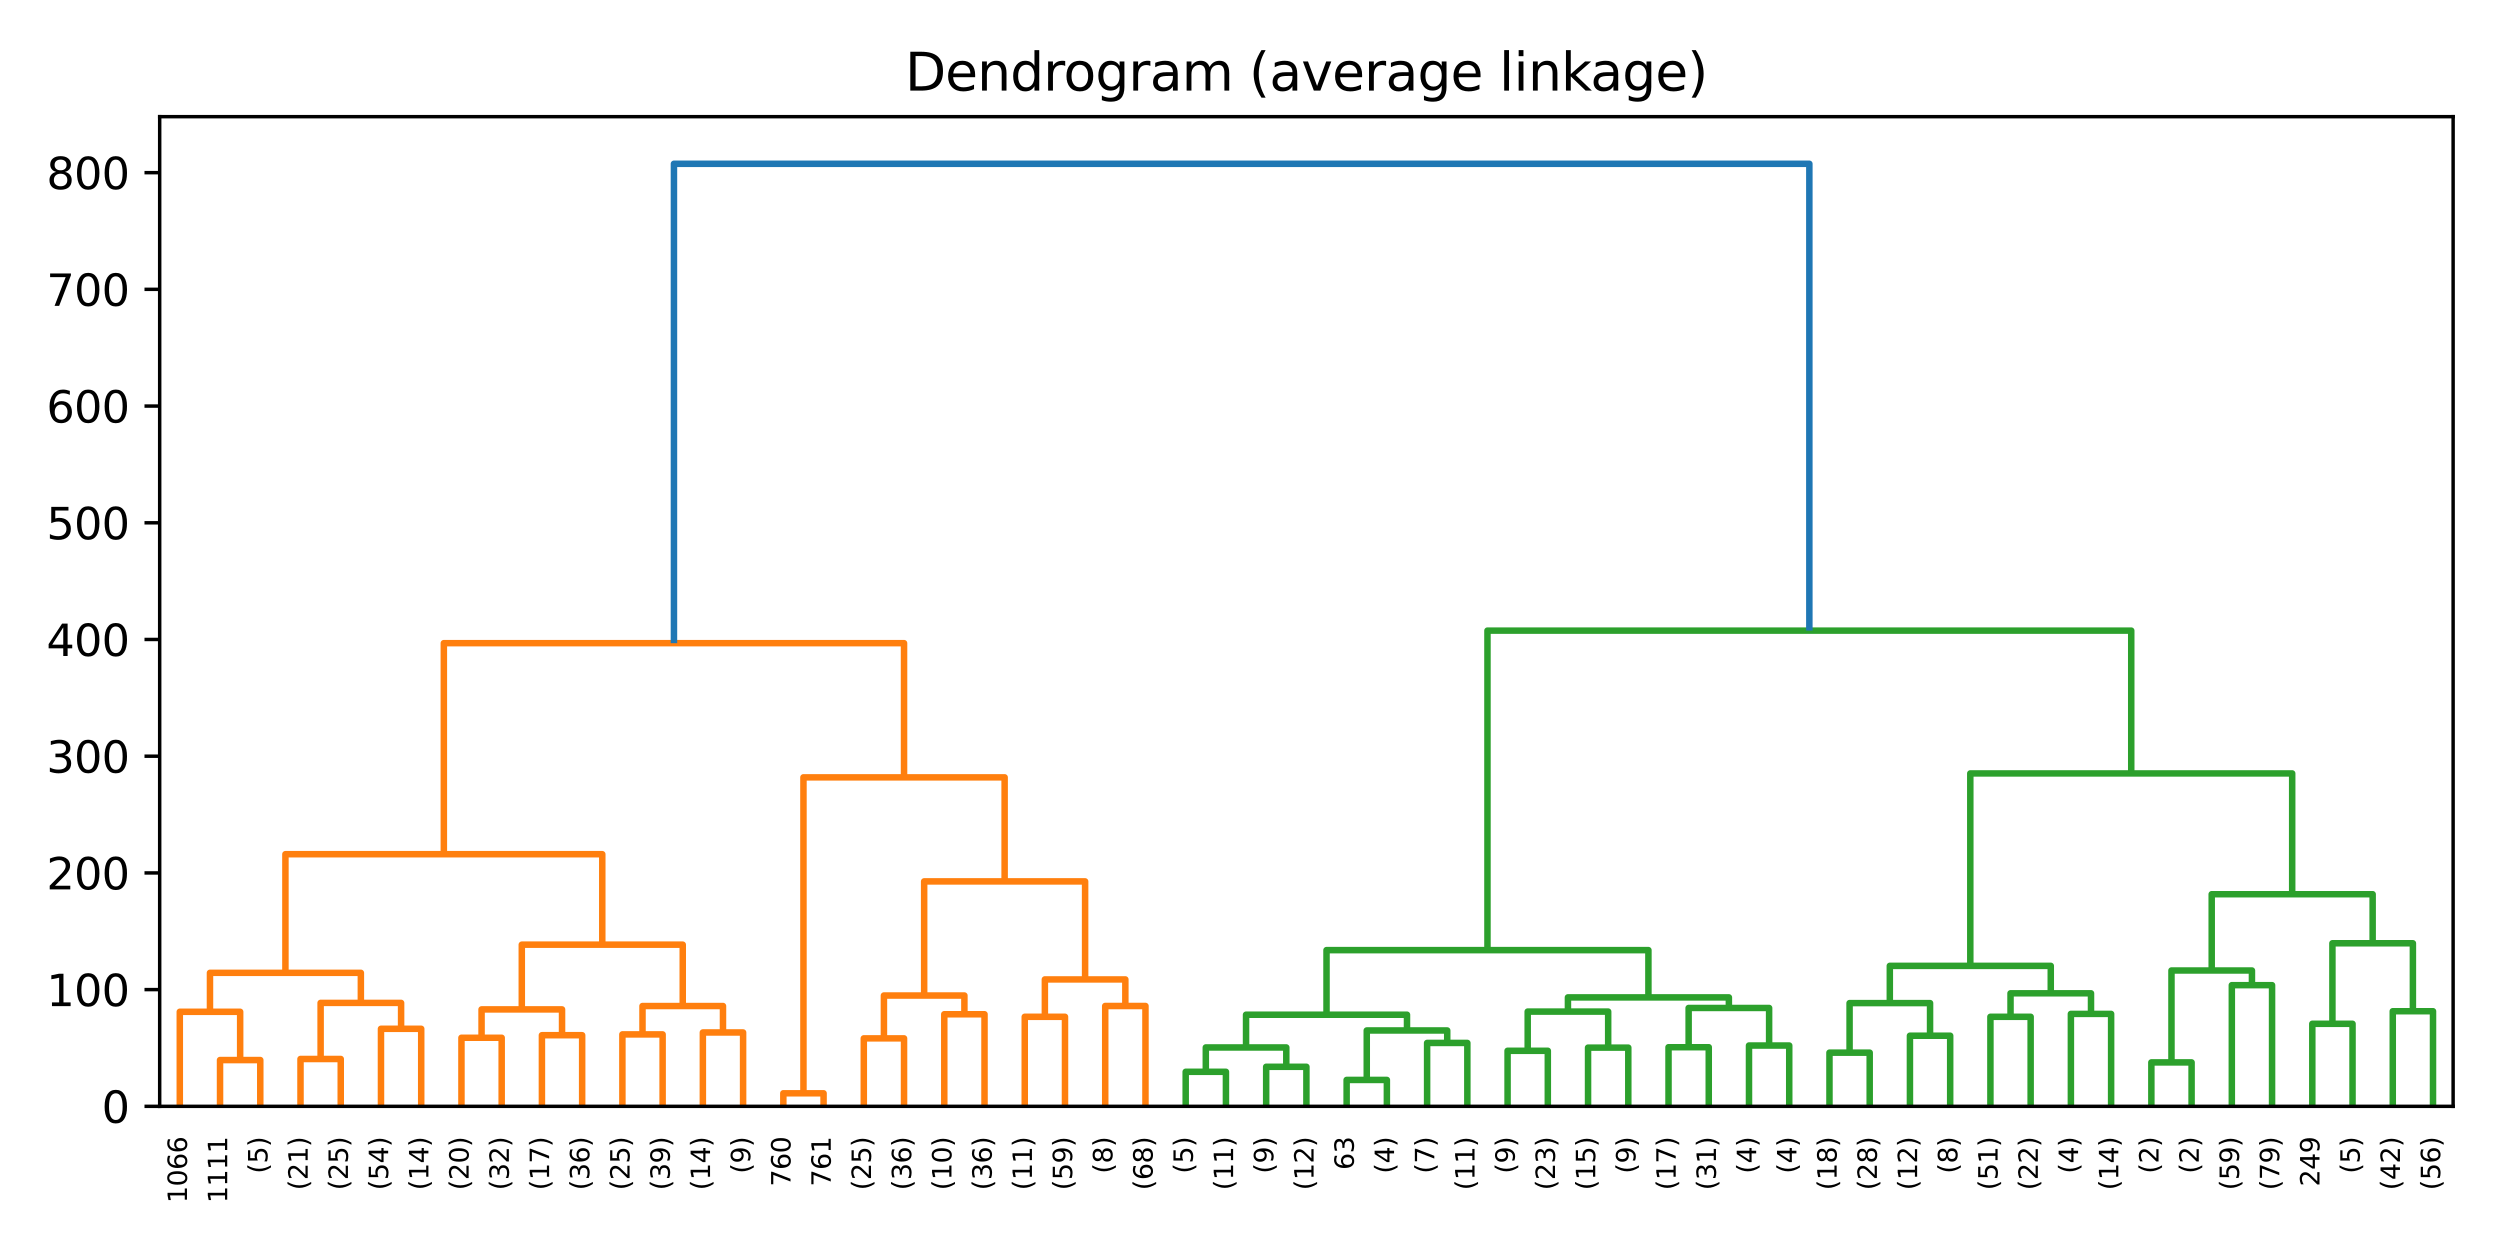 <?xml version="1.0" encoding="utf-8" standalone="no"?>
<!DOCTYPE svg PUBLIC "-//W3C//DTD SVG 1.1//EN"
  "http://www.w3.org/Graphics/SVG/1.1/DTD/svg11.dtd">
<svg xmlns:xlink="http://www.w3.org/1999/xlink" width="576pt" height="288pt" viewBox="0 0 576 288" xmlns="http://www.w3.org/2000/svg" version="1.1">
 <defs>
  <style type="text/css">*{stroke-linejoin: round; stroke-linecap: butt}</style>
 </defs>
 <g id="figure_1">
  <g id="patch_1">
   <path d="M 0 288 
L 576 288 
L 576 0 
L 0 0 
z
" style="fill: #ffffff"/>
  </g>
  <g id="axes_1">
   <g id="patch_2">
    <path d="M 36.79 254.9 
L 565.2 254.9 
L 565.2 26.88 
L 36.79 26.88 
z
" style="fill: #ffffff"/>
   </g>
   <g id="matplotlib.axis_1">
    <g id="xtick_1">
     <g id="text_1">
      <!-- 1066 -->
      <g transform="translate(43.081 277.17) rotate(-90) scale(0.06 -0.06)">
       <defs>
        <path id="DejaVuSans-31" d="M 794 531 
L 1825 531 
L 1825 4091 
L 703 3866 
L 703 4441 
L 1819 4666 
L 2450 4666 
L 2450 531 
L 3481 531 
L 3481 0 
L 794 0 
L 794 531 
z
" transform="scale(0.016)"/>
        <path id="DejaVuSans-30" d="M 2034 4250 
Q 1547 4250 1301 3770 
Q 1056 3291 1056 2328 
Q 1056 1369 1301 889 
Q 1547 409 2034 409 
Q 2525 409 2770 889 
Q 3016 1369 3016 2328 
Q 3016 3291 2770 3770 
Q 2525 4250 2034 4250 
z
M 2034 4750 
Q 2819 4750 3233 4129 
Q 3647 3509 3647 2328 
Q 3647 1150 3233 529 
Q 2819 -91 2034 -91 
Q 1250 -91 836 529 
Q 422 1150 422 2328 
Q 422 3509 836 4129 
Q 1250 4750 2034 4750 
z
" transform="scale(0.016)"/>
        <path id="DejaVuSans-36" d="M 2113 2584 
Q 1688 2584 1439 2293 
Q 1191 2003 1191 1497 
Q 1191 994 1439 701 
Q 1688 409 2113 409 
Q 2538 409 2786 701 
Q 3034 994 3034 1497 
Q 3034 2003 2786 2293 
Q 2538 2584 2113 2584 
z
M 3366 4563 
L 3366 3988 
Q 3128 4100 2886 4159 
Q 2644 4219 2406 4219 
Q 1781 4219 1451 3797 
Q 1122 3375 1075 2522 
Q 1259 2794 1537 2939 
Q 1816 3084 2150 3084 
Q 2853 3084 3261 2657 
Q 3669 2231 3669 1497 
Q 3669 778 3244 343 
Q 2819 -91 2113 -91 
Q 1303 -91 875 529 
Q 447 1150 447 2328 
Q 447 3434 972 4092 
Q 1497 4750 2381 4750 
Q 2619 4750 2861 4703 
Q 3103 4656 3366 4563 
z
" transform="scale(0.016)"/>
       </defs>
       <use xlink:href="#DejaVuSans-31"/>
       <use xlink:href="#DejaVuSans-30" x="63.623"/>
       <use xlink:href="#DejaVuSans-36" x="127.246"/>
       <use xlink:href="#DejaVuSans-36" x="190.869"/>
      </g>
     </g>
    </g>
    <g id="xtick_2">
     <g id="text_2">
      <!-- 1111 -->
      <g transform="translate(52.351 277.17) rotate(-90) scale(0.06 -0.06)">
       <use xlink:href="#DejaVuSans-31"/>
       <use xlink:href="#DejaVuSans-31" x="63.623"/>
       <use xlink:href="#DejaVuSans-31" x="127.246"/>
       <use xlink:href="#DejaVuSans-31" x="190.869"/>
      </g>
     </g>
    </g>
    <g id="xtick_3">
     <g id="text_3">
      <!-- (5) -->
      <g transform="translate(61.622 270.399) rotate(-90) scale(0.06 -0.06)">
       <defs>
        <path id="DejaVuSans-28" d="M 1984 4856 
Q 1566 4138 1362 3434 
Q 1159 2731 1159 2009 
Q 1159 1288 1364 580 
Q 1569 -128 1984 -844 
L 1484 -844 
Q 1016 -109 783 600 
Q 550 1309 550 2009 
Q 550 2706 781 3412 
Q 1013 4119 1484 4856 
L 1984 4856 
z
" transform="scale(0.016)"/>
        <path id="DejaVuSans-35" d="M 691 4666 
L 3169 4666 
L 3169 4134 
L 1269 4134 
L 1269 2991 
Q 1406 3038 1543 3061 
Q 1681 3084 1819 3084 
Q 2600 3084 3056 2656 
Q 3513 2228 3513 1497 
Q 3513 744 3044 326 
Q 2575 -91 1722 -91 
Q 1428 -91 1123 -41 
Q 819 9 494 109 
L 494 744 
Q 775 591 1075 516 
Q 1375 441 1709 441 
Q 2250 441 2565 725 
Q 2881 1009 2881 1497 
Q 2881 1984 2565 2268 
Q 2250 2553 1709 2553 
Q 1456 2553 1204 2497 
Q 953 2441 691 2322 
L 691 4666 
z
" transform="scale(0.016)"/>
        <path id="DejaVuSans-29" d="M 513 4856 
L 1013 4856 
Q 1481 4119 1714 3412 
Q 1947 2706 1947 2009 
Q 1947 1309 1714 600 
Q 1481 -109 1013 -844 
L 513 -844 
Q 928 -128 1133 580 
Q 1338 1288 1338 2009 
Q 1338 2731 1133 3434 
Q 928 4138 513 4856 
z
" transform="scale(0.016)"/>
       </defs>
       <use xlink:href="#DejaVuSans-28"/>
       <use xlink:href="#DejaVuSans-35" x="39.014"/>
       <use xlink:href="#DejaVuSans-29" x="102.637"/>
      </g>
     </g>
    </g>
    <g id="xtick_4">
     <g id="text_4">
      <!-- (21) -->
      <g transform="translate(70.892 274.217) rotate(-90) scale(0.06 -0.06)">
       <defs>
        <path id="DejaVuSans-32" d="M 1228 531 
L 3431 531 
L 3431 0 
L 469 0 
L 469 531 
Q 828 903 1448 1529 
Q 2069 2156 2228 2338 
Q 2531 2678 2651 2914 
Q 2772 3150 2772 3378 
Q 2772 3750 2511 3984 
Q 2250 4219 1831 4219 
Q 1534 4219 1204 4116 
Q 875 4013 500 3803 
L 500 4441 
Q 881 4594 1212 4672 
Q 1544 4750 1819 4750 
Q 2544 4750 2975 4387 
Q 3406 4025 3406 3419 
Q 3406 3131 3298 2873 
Q 3191 2616 2906 2266 
Q 2828 2175 2409 1742 
Q 1991 1309 1228 531 
z
" transform="scale(0.016)"/>
       </defs>
       <use xlink:href="#DejaVuSans-28"/>
       <use xlink:href="#DejaVuSans-32" x="39.014"/>
       <use xlink:href="#DejaVuSans-31" x="102.637"/>
       <use xlink:href="#DejaVuSans-29" x="166.26"/>
      </g>
     </g>
    </g>
    <g id="xtick_5">
     <g id="text_5">
      <!-- (25) -->
      <g transform="translate(80.162 274.217) rotate(-90) scale(0.06 -0.06)">
       <use xlink:href="#DejaVuSans-28"/>
       <use xlink:href="#DejaVuSans-32" x="39.014"/>
       <use xlink:href="#DejaVuSans-35" x="102.637"/>
       <use xlink:href="#DejaVuSans-29" x="166.26"/>
      </g>
     </g>
    </g>
    <g id="xtick_6">
     <g id="text_6">
      <!-- (54) -->
      <g transform="translate(89.433 274.217) rotate(-90) scale(0.06 -0.06)">
       <defs>
        <path id="DejaVuSans-34" d="M 2419 4116 
L 825 1625 
L 2419 1625 
L 2419 4116 
z
M 2253 4666 
L 3047 4666 
L 3047 1625 
L 3713 1625 
L 3713 1100 
L 3047 1100 
L 3047 0 
L 2419 0 
L 2419 1100 
L 313 1100 
L 313 1709 
L 2253 4666 
z
" transform="scale(0.016)"/>
       </defs>
       <use xlink:href="#DejaVuSans-28"/>
       <use xlink:href="#DejaVuSans-35" x="39.014"/>
       <use xlink:href="#DejaVuSans-34" x="102.637"/>
       <use xlink:href="#DejaVuSans-29" x="166.26"/>
      </g>
     </g>
    </g>
    <g id="xtick_7">
     <g id="text_7">
      <!-- (14) -->
      <g transform="translate(98.703 274.217) rotate(-90) scale(0.06 -0.06)">
       <use xlink:href="#DejaVuSans-28"/>
       <use xlink:href="#DejaVuSans-31" x="39.014"/>
       <use xlink:href="#DejaVuSans-34" x="102.637"/>
       <use xlink:href="#DejaVuSans-29" x="166.26"/>
      </g>
     </g>
    </g>
    <g id="xtick_8">
     <g id="text_8">
      <!-- (20) -->
      <g transform="translate(107.973 274.217) rotate(-90) scale(0.06 -0.06)">
       <use xlink:href="#DejaVuSans-28"/>
       <use xlink:href="#DejaVuSans-32" x="39.014"/>
       <use xlink:href="#DejaVuSans-30" x="102.637"/>
       <use xlink:href="#DejaVuSans-29" x="166.26"/>
      </g>
     </g>
    </g>
    <g id="xtick_9">
     <g id="text_9">
      <!-- (32) -->
      <g transform="translate(117.244 274.217) rotate(-90) scale(0.06 -0.06)">
       <defs>
        <path id="DejaVuSans-33" d="M 2597 2516 
Q 3050 2419 3304 2112 
Q 3559 1806 3559 1356 
Q 3559 666 3084 287 
Q 2609 -91 1734 -91 
Q 1441 -91 1130 -33 
Q 819 25 488 141 
L 488 750 
Q 750 597 1062 519 
Q 1375 441 1716 441 
Q 2309 441 2620 675 
Q 2931 909 2931 1356 
Q 2931 1769 2642 2001 
Q 2353 2234 1838 2234 
L 1294 2234 
L 1294 2753 
L 1863 2753 
Q 2328 2753 2575 2939 
Q 2822 3125 2822 3475 
Q 2822 3834 2567 4026 
Q 2313 4219 1838 4219 
Q 1578 4219 1281 4162 
Q 984 4106 628 3988 
L 628 4550 
Q 988 4650 1302 4700 
Q 1616 4750 1894 4750 
Q 2613 4750 3031 4423 
Q 3450 4097 3450 3541 
Q 3450 3153 3228 2886 
Q 3006 2619 2597 2516 
z
" transform="scale(0.016)"/>
       </defs>
       <use xlink:href="#DejaVuSans-28"/>
       <use xlink:href="#DejaVuSans-33" x="39.014"/>
       <use xlink:href="#DejaVuSans-32" x="102.637"/>
       <use xlink:href="#DejaVuSans-29" x="166.26"/>
      </g>
     </g>
    </g>
    <g id="xtick_10">
     <g id="text_10">
      <!-- (17) -->
      <g transform="translate(126.514 274.217) rotate(-90) scale(0.06 -0.06)">
       <defs>
        <path id="DejaVuSans-37" d="M 525 4666 
L 3525 4666 
L 3525 4397 
L 1831 0 
L 1172 0 
L 2766 4134 
L 525 4134 
L 525 4666 
z
" transform="scale(0.016)"/>
       </defs>
       <use xlink:href="#DejaVuSans-28"/>
       <use xlink:href="#DejaVuSans-31" x="39.014"/>
       <use xlink:href="#DejaVuSans-37" x="102.637"/>
       <use xlink:href="#DejaVuSans-29" x="166.26"/>
      </g>
     </g>
    </g>
    <g id="xtick_11">
     <g id="text_11">
      <!-- (36) -->
      <g transform="translate(135.784 274.217) rotate(-90) scale(0.06 -0.06)">
       <use xlink:href="#DejaVuSans-28"/>
       <use xlink:href="#DejaVuSans-33" x="39.014"/>
       <use xlink:href="#DejaVuSans-36" x="102.637"/>
       <use xlink:href="#DejaVuSans-29" x="166.26"/>
      </g>
     </g>
    </g>
    <g id="xtick_12">
     <g id="text_12">
      <!-- (25) -->
      <g transform="translate(145.055 274.217) rotate(-90) scale(0.06 -0.06)">
       <use xlink:href="#DejaVuSans-28"/>
       <use xlink:href="#DejaVuSans-32" x="39.014"/>
       <use xlink:href="#DejaVuSans-35" x="102.637"/>
       <use xlink:href="#DejaVuSans-29" x="166.26"/>
      </g>
     </g>
    </g>
    <g id="xtick_13">
     <g id="text_13">
      <!-- (39) -->
      <g transform="translate(154.325 274.217) rotate(-90) scale(0.06 -0.06)">
       <defs>
        <path id="DejaVuSans-39" d="M 703 97 
L 703 672 
Q 941 559 1184 500 
Q 1428 441 1663 441 
Q 2288 441 2617 861 
Q 2947 1281 2994 2138 
Q 2813 1869 2534 1725 
Q 2256 1581 1919 1581 
Q 1219 1581 811 2004 
Q 403 2428 403 3163 
Q 403 3881 828 4315 
Q 1253 4750 1959 4750 
Q 2769 4750 3195 4129 
Q 3622 3509 3622 2328 
Q 3622 1225 3098 567 
Q 2575 -91 1691 -91 
Q 1453 -91 1209 -44 
Q 966 3 703 97 
z
M 1959 2075 
Q 2384 2075 2632 2365 
Q 2881 2656 2881 3163 
Q 2881 3666 2632 3958 
Q 2384 4250 1959 4250 
Q 1534 4250 1286 3958 
Q 1038 3666 1038 3163 
Q 1038 2656 1286 2365 
Q 1534 2075 1959 2075 
z
" transform="scale(0.016)"/>
       </defs>
       <use xlink:href="#DejaVuSans-28"/>
       <use xlink:href="#DejaVuSans-33" x="39.014"/>
       <use xlink:href="#DejaVuSans-39" x="102.637"/>
       <use xlink:href="#DejaVuSans-29" x="166.26"/>
      </g>
     </g>
    </g>
    <g id="xtick_14">
     <g id="text_14">
      <!-- (14) -->
      <g transform="translate(163.595 274.217) rotate(-90) scale(0.06 -0.06)">
       <use xlink:href="#DejaVuSans-28"/>
       <use xlink:href="#DejaVuSans-31" x="39.014"/>
       <use xlink:href="#DejaVuSans-34" x="102.637"/>
       <use xlink:href="#DejaVuSans-29" x="166.26"/>
      </g>
     </g>
    </g>
    <g id="xtick_15">
     <g id="text_15">
      <!-- (9) -->
      <g transform="translate(172.866 270.399) rotate(-90) scale(0.06 -0.06)">
       <use xlink:href="#DejaVuSans-28"/>
       <use xlink:href="#DejaVuSans-39" x="39.014"/>
       <use xlink:href="#DejaVuSans-29" x="102.637"/>
      </g>
     </g>
    </g>
    <g id="xtick_16">
     <g id="text_16">
      <!-- 760 -->
      <g transform="translate(182.136 273.353) rotate(-90) scale(0.06 -0.06)">
       <use xlink:href="#DejaVuSans-37"/>
       <use xlink:href="#DejaVuSans-36" x="63.623"/>
       <use xlink:href="#DejaVuSans-30" x="127.246"/>
      </g>
     </g>
    </g>
    <g id="xtick_17">
     <g id="text_17">
      <!-- 761 -->
      <g transform="translate(191.406 273.353) rotate(-90) scale(0.06 -0.06)">
       <use xlink:href="#DejaVuSans-37"/>
       <use xlink:href="#DejaVuSans-36" x="63.623"/>
       <use xlink:href="#DejaVuSans-31" x="127.246"/>
      </g>
     </g>
    </g>
    <g id="xtick_18">
     <g id="text_18">
      <!-- (25) -->
      <g transform="translate(200.677 274.217) rotate(-90) scale(0.06 -0.06)">
       <use xlink:href="#DejaVuSans-28"/>
       <use xlink:href="#DejaVuSans-32" x="39.014"/>
       <use xlink:href="#DejaVuSans-35" x="102.637"/>
       <use xlink:href="#DejaVuSans-29" x="166.26"/>
      </g>
     </g>
    </g>
    <g id="xtick_19">
     <g id="text_19">
      <!-- (36) -->
      <g transform="translate(209.947 274.217) rotate(-90) scale(0.06 -0.06)">
       <use xlink:href="#DejaVuSans-28"/>
       <use xlink:href="#DejaVuSans-33" x="39.014"/>
       <use xlink:href="#DejaVuSans-36" x="102.637"/>
       <use xlink:href="#DejaVuSans-29" x="166.26"/>
      </g>
     </g>
    </g>
    <g id="xtick_20">
     <g id="text_20">
      <!-- (10) -->
      <g transform="translate(219.217 274.217) rotate(-90) scale(0.06 -0.06)">
       <use xlink:href="#DejaVuSans-28"/>
       <use xlink:href="#DejaVuSans-31" x="39.014"/>
       <use xlink:href="#DejaVuSans-30" x="102.637"/>
       <use xlink:href="#DejaVuSans-29" x="166.26"/>
      </g>
     </g>
    </g>
    <g id="xtick_21">
     <g id="text_21">
      <!-- (36) -->
      <g transform="translate(228.488 274.217) rotate(-90) scale(0.06 -0.06)">
       <use xlink:href="#DejaVuSans-28"/>
       <use xlink:href="#DejaVuSans-33" x="39.014"/>
       <use xlink:href="#DejaVuSans-36" x="102.637"/>
       <use xlink:href="#DejaVuSans-29" x="166.26"/>
      </g>
     </g>
    </g>
    <g id="xtick_22">
     <g id="text_22">
      <!-- (11) -->
      <g transform="translate(237.758 274.217) rotate(-90) scale(0.06 -0.06)">
       <use xlink:href="#DejaVuSans-28"/>
       <use xlink:href="#DejaVuSans-31" x="39.014"/>
       <use xlink:href="#DejaVuSans-31" x="102.637"/>
       <use xlink:href="#DejaVuSans-29" x="166.26"/>
      </g>
     </g>
    </g>
    <g id="xtick_23">
     <g id="text_23">
      <!-- (59) -->
      <g transform="translate(247.029 274.217) rotate(-90) scale(0.06 -0.06)">
       <use xlink:href="#DejaVuSans-28"/>
       <use xlink:href="#DejaVuSans-35" x="39.014"/>
       <use xlink:href="#DejaVuSans-39" x="102.637"/>
       <use xlink:href="#DejaVuSans-29" x="166.26"/>
      </g>
     </g>
    </g>
    <g id="xtick_24">
     <g id="text_24">
      <!-- (8) -->
      <g transform="translate(256.299 270.399) rotate(-90) scale(0.06 -0.06)">
       <defs>
        <path id="DejaVuSans-38" d="M 2034 2216 
Q 1584 2216 1326 1975 
Q 1069 1734 1069 1313 
Q 1069 891 1326 650 
Q 1584 409 2034 409 
Q 2484 409 2743 651 
Q 3003 894 3003 1313 
Q 3003 1734 2745 1975 
Q 2488 2216 2034 2216 
z
M 1403 2484 
Q 997 2584 770 2862 
Q 544 3141 544 3541 
Q 544 4100 942 4425 
Q 1341 4750 2034 4750 
Q 2731 4750 3128 4425 
Q 3525 4100 3525 3541 
Q 3525 3141 3298 2862 
Q 3072 2584 2669 2484 
Q 3125 2378 3379 2068 
Q 3634 1759 3634 1313 
Q 3634 634 3220 271 
Q 2806 -91 2034 -91 
Q 1263 -91 848 271 
Q 434 634 434 1313 
Q 434 1759 690 2068 
Q 947 2378 1403 2484 
z
M 1172 3481 
Q 1172 3119 1398 2916 
Q 1625 2713 2034 2713 
Q 2441 2713 2670 2916 
Q 2900 3119 2900 3481 
Q 2900 3844 2670 4047 
Q 2441 4250 2034 4250 
Q 1625 4250 1398 4047 
Q 1172 3844 1172 3481 
z
" transform="scale(0.016)"/>
       </defs>
       <use xlink:href="#DejaVuSans-28"/>
       <use xlink:href="#DejaVuSans-38" x="39.014"/>
       <use xlink:href="#DejaVuSans-29" x="102.637"/>
      </g>
     </g>
    </g>
    <g id="xtick_25">
     <g id="text_25">
      <!-- (68) -->
      <g transform="translate(265.569 274.217) rotate(-90) scale(0.06 -0.06)">
       <use xlink:href="#DejaVuSans-28"/>
       <use xlink:href="#DejaVuSans-36" x="39.014"/>
       <use xlink:href="#DejaVuSans-38" x="102.637"/>
       <use xlink:href="#DejaVuSans-29" x="166.26"/>
      </g>
     </g>
    </g>
    <g id="xtick_26">
     <g id="text_26">
      <!-- (5) -->
      <g transform="translate(274.84 270.399) rotate(-90) scale(0.06 -0.06)">
       <use xlink:href="#DejaVuSans-28"/>
       <use xlink:href="#DejaVuSans-35" x="39.014"/>
       <use xlink:href="#DejaVuSans-29" x="102.637"/>
      </g>
     </g>
    </g>
    <g id="xtick_27">
     <g id="text_27">
      <!-- (11) -->
      <g transform="translate(284.11 274.217) rotate(-90) scale(0.06 -0.06)">
       <use xlink:href="#DejaVuSans-28"/>
       <use xlink:href="#DejaVuSans-31" x="39.014"/>
       <use xlink:href="#DejaVuSans-31" x="102.637"/>
       <use xlink:href="#DejaVuSans-29" x="166.26"/>
      </g>
     </g>
    </g>
    <g id="xtick_28">
     <g id="text_28">
      <!-- (9) -->
      <g transform="translate(293.38 270.399) rotate(-90) scale(0.06 -0.06)">
       <use xlink:href="#DejaVuSans-28"/>
       <use xlink:href="#DejaVuSans-39" x="39.014"/>
       <use xlink:href="#DejaVuSans-29" x="102.637"/>
      </g>
     </g>
    </g>
    <g id="xtick_29">
     <g id="text_29">
      <!-- (12) -->
      <g transform="translate(302.651 274.217) rotate(-90) scale(0.06 -0.06)">
       <use xlink:href="#DejaVuSans-28"/>
       <use xlink:href="#DejaVuSans-31" x="39.014"/>
       <use xlink:href="#DejaVuSans-32" x="102.637"/>
       <use xlink:href="#DejaVuSans-29" x="166.26"/>
      </g>
     </g>
    </g>
    <g id="xtick_30">
     <g id="text_30">
      <!-- 63 -->
      <g transform="translate(311.921 269.535) rotate(-90) scale(0.06 -0.06)">
       <use xlink:href="#DejaVuSans-36"/>
       <use xlink:href="#DejaVuSans-33" x="63.623"/>
      </g>
     </g>
    </g>
    <g id="xtick_31">
     <g id="text_31">
      <!-- (4) -->
      <g transform="translate(321.191 270.399) rotate(-90) scale(0.06 -0.06)">
       <use xlink:href="#DejaVuSans-28"/>
       <use xlink:href="#DejaVuSans-34" x="39.014"/>
       <use xlink:href="#DejaVuSans-29" x="102.637"/>
      </g>
     </g>
    </g>
    <g id="xtick_32">
     <g id="text_32">
      <!-- (7) -->
      <g transform="translate(330.462 270.399) rotate(-90) scale(0.06 -0.06)">
       <use xlink:href="#DejaVuSans-28"/>
       <use xlink:href="#DejaVuSans-37" x="39.014"/>
       <use xlink:href="#DejaVuSans-29" x="102.637"/>
      </g>
     </g>
    </g>
    <g id="xtick_33">
     <g id="text_33">
      <!-- (11) -->
      <g transform="translate(339.732 274.217) rotate(-90) scale(0.06 -0.06)">
       <use xlink:href="#DejaVuSans-28"/>
       <use xlink:href="#DejaVuSans-31" x="39.014"/>
       <use xlink:href="#DejaVuSans-31" x="102.637"/>
       <use xlink:href="#DejaVuSans-29" x="166.26"/>
      </g>
     </g>
    </g>
    <g id="xtick_34">
     <g id="text_34">
      <!-- (9) -->
      <g transform="translate(349.002 270.399) rotate(-90) scale(0.06 -0.06)">
       <use xlink:href="#DejaVuSans-28"/>
       <use xlink:href="#DejaVuSans-39" x="39.014"/>
       <use xlink:href="#DejaVuSans-29" x="102.637"/>
      </g>
     </g>
    </g>
    <g id="xtick_35">
     <g id="text_35">
      <!-- (23) -->
      <g transform="translate(358.273 274.217) rotate(-90) scale(0.06 -0.06)">
       <use xlink:href="#DejaVuSans-28"/>
       <use xlink:href="#DejaVuSans-32" x="39.014"/>
       <use xlink:href="#DejaVuSans-33" x="102.637"/>
       <use xlink:href="#DejaVuSans-29" x="166.26"/>
      </g>
     </g>
    </g>
    <g id="xtick_36">
     <g id="text_36">
      <!-- (15) -->
      <g transform="translate(367.543 274.217) rotate(-90) scale(0.06 -0.06)">
       <use xlink:href="#DejaVuSans-28"/>
       <use xlink:href="#DejaVuSans-31" x="39.014"/>
       <use xlink:href="#DejaVuSans-35" x="102.637"/>
       <use xlink:href="#DejaVuSans-29" x="166.26"/>
      </g>
     </g>
    </g>
    <g id="xtick_37">
     <g id="text_37">
      <!-- (9) -->
      <g transform="translate(376.813 270.399) rotate(-90) scale(0.06 -0.06)">
       <use xlink:href="#DejaVuSans-28"/>
       <use xlink:href="#DejaVuSans-39" x="39.014"/>
       <use xlink:href="#DejaVuSans-29" x="102.637"/>
      </g>
     </g>
    </g>
    <g id="xtick_38">
     <g id="text_38">
      <!-- (17) -->
      <g transform="translate(386.084 274.217) rotate(-90) scale(0.06 -0.06)">
       <use xlink:href="#DejaVuSans-28"/>
       <use xlink:href="#DejaVuSans-31" x="39.014"/>
       <use xlink:href="#DejaVuSans-37" x="102.637"/>
       <use xlink:href="#DejaVuSans-29" x="166.26"/>
      </g>
     </g>
    </g>
    <g id="xtick_39">
     <g id="text_39">
      <!-- (31) -->
      <g transform="translate(395.354 274.217) rotate(-90) scale(0.06 -0.06)">
       <use xlink:href="#DejaVuSans-28"/>
       <use xlink:href="#DejaVuSans-33" x="39.014"/>
       <use xlink:href="#DejaVuSans-31" x="102.637"/>
       <use xlink:href="#DejaVuSans-29" x="166.26"/>
      </g>
     </g>
    </g>
    <g id="xtick_40">
     <g id="text_40">
      <!-- (4) -->
      <g transform="translate(404.624 270.399) rotate(-90) scale(0.06 -0.06)">
       <use xlink:href="#DejaVuSans-28"/>
       <use xlink:href="#DejaVuSans-34" x="39.014"/>
       <use xlink:href="#DejaVuSans-29" x="102.637"/>
      </g>
     </g>
    </g>
    <g id="xtick_41">
     <g id="text_41">
      <!-- (4) -->
      <g transform="translate(413.895 270.399) rotate(-90) scale(0.06 -0.06)">
       <use xlink:href="#DejaVuSans-28"/>
       <use xlink:href="#DejaVuSans-34" x="39.014"/>
       <use xlink:href="#DejaVuSans-29" x="102.637"/>
      </g>
     </g>
    </g>
    <g id="xtick_42">
     <g id="text_42">
      <!-- (18) -->
      <g transform="translate(423.165 274.217) rotate(-90) scale(0.06 -0.06)">
       <use xlink:href="#DejaVuSans-28"/>
       <use xlink:href="#DejaVuSans-31" x="39.014"/>
       <use xlink:href="#DejaVuSans-38" x="102.637"/>
       <use xlink:href="#DejaVuSans-29" x="166.26"/>
      </g>
     </g>
    </g>
    <g id="xtick_43">
     <g id="text_43">
      <!-- (28) -->
      <g transform="translate(432.436 274.217) rotate(-90) scale(0.06 -0.06)">
       <use xlink:href="#DejaVuSans-28"/>
       <use xlink:href="#DejaVuSans-32" x="39.014"/>
       <use xlink:href="#DejaVuSans-38" x="102.637"/>
       <use xlink:href="#DejaVuSans-29" x="166.26"/>
      </g>
     </g>
    </g>
    <g id="xtick_44">
     <g id="text_44">
      <!-- (12) -->
      <g transform="translate(441.706 274.217) rotate(-90) scale(0.06 -0.06)">
       <use xlink:href="#DejaVuSans-28"/>
       <use xlink:href="#DejaVuSans-31" x="39.014"/>
       <use xlink:href="#DejaVuSans-32" x="102.637"/>
       <use xlink:href="#DejaVuSans-29" x="166.26"/>
      </g>
     </g>
    </g>
    <g id="xtick_45">
     <g id="text_45">
      <!-- (8) -->
      <g transform="translate(450.976 270.399) rotate(-90) scale(0.06 -0.06)">
       <use xlink:href="#DejaVuSans-28"/>
       <use xlink:href="#DejaVuSans-38" x="39.014"/>
       <use xlink:href="#DejaVuSans-29" x="102.637"/>
      </g>
     </g>
    </g>
    <g id="xtick_46">
     <g id="text_46">
      <!-- (51) -->
      <g transform="translate(460.247 274.217) rotate(-90) scale(0.06 -0.06)">
       <use xlink:href="#DejaVuSans-28"/>
       <use xlink:href="#DejaVuSans-35" x="39.014"/>
       <use xlink:href="#DejaVuSans-31" x="102.637"/>
       <use xlink:href="#DejaVuSans-29" x="166.26"/>
      </g>
     </g>
    </g>
    <g id="xtick_47">
     <g id="text_47">
      <!-- (22) -->
      <g transform="translate(469.517 274.217) rotate(-90) scale(0.06 -0.06)">
       <use xlink:href="#DejaVuSans-28"/>
       <use xlink:href="#DejaVuSans-32" x="39.014"/>
       <use xlink:href="#DejaVuSans-32" x="102.637"/>
       <use xlink:href="#DejaVuSans-29" x="166.26"/>
      </g>
     </g>
    </g>
    <g id="xtick_48">
     <g id="text_48">
      <!-- (4) -->
      <g transform="translate(478.787 270.399) rotate(-90) scale(0.06 -0.06)">
       <use xlink:href="#DejaVuSans-28"/>
       <use xlink:href="#DejaVuSans-34" x="39.014"/>
       <use xlink:href="#DejaVuSans-29" x="102.637"/>
      </g>
     </g>
    </g>
    <g id="xtick_49">
     <g id="text_49">
      <!-- (14) -->
      <g transform="translate(488.058 274.217) rotate(-90) scale(0.06 -0.06)">
       <use xlink:href="#DejaVuSans-28"/>
       <use xlink:href="#DejaVuSans-31" x="39.014"/>
       <use xlink:href="#DejaVuSans-34" x="102.637"/>
       <use xlink:href="#DejaVuSans-29" x="166.26"/>
      </g>
     </g>
    </g>
    <g id="xtick_50">
     <g id="text_50">
      <!-- (2) -->
      <g transform="translate(497.328 270.399) rotate(-90) scale(0.06 -0.06)">
       <use xlink:href="#DejaVuSans-28"/>
       <use xlink:href="#DejaVuSans-32" x="39.014"/>
       <use xlink:href="#DejaVuSans-29" x="102.637"/>
      </g>
     </g>
    </g>
    <g id="xtick_51">
     <g id="text_51">
      <!-- (2) -->
      <g transform="translate(506.598 270.399) rotate(-90) scale(0.06 -0.06)">
       <use xlink:href="#DejaVuSans-28"/>
       <use xlink:href="#DejaVuSans-32" x="39.014"/>
       <use xlink:href="#DejaVuSans-29" x="102.637"/>
      </g>
     </g>
    </g>
    <g id="xtick_52">
     <g id="text_52">
      <!-- (59) -->
      <g transform="translate(515.869 274.217) rotate(-90) scale(0.06 -0.06)">
       <use xlink:href="#DejaVuSans-28"/>
       <use xlink:href="#DejaVuSans-35" x="39.014"/>
       <use xlink:href="#DejaVuSans-39" x="102.637"/>
       <use xlink:href="#DejaVuSans-29" x="166.26"/>
      </g>
     </g>
    </g>
    <g id="xtick_53">
     <g id="text_53">
      <!-- (79) -->
      <g transform="translate(525.139 274.217) rotate(-90) scale(0.06 -0.06)">
       <use xlink:href="#DejaVuSans-28"/>
       <use xlink:href="#DejaVuSans-37" x="39.014"/>
       <use xlink:href="#DejaVuSans-39" x="102.637"/>
       <use xlink:href="#DejaVuSans-29" x="166.26"/>
      </g>
     </g>
    </g>
    <g id="xtick_54">
     <g id="text_54">
      <!-- 249 -->
      <g transform="translate(534.409 273.353) rotate(-90) scale(0.06 -0.06)">
       <use xlink:href="#DejaVuSans-32"/>
       <use xlink:href="#DejaVuSans-34" x="63.623"/>
       <use xlink:href="#DejaVuSans-39" x="127.246"/>
      </g>
     </g>
    </g>
    <g id="xtick_55">
     <g id="text_55">
      <!-- (5) -->
      <g transform="translate(543.68 270.399) rotate(-90) scale(0.06 -0.06)">
       <use xlink:href="#DejaVuSans-28"/>
       <use xlink:href="#DejaVuSans-35" x="39.014"/>
       <use xlink:href="#DejaVuSans-29" x="102.637"/>
      </g>
     </g>
    </g>
    <g id="xtick_56">
     <g id="text_56">
      <!-- (42) -->
      <g transform="translate(552.95 274.217) rotate(-90) scale(0.06 -0.06)">
       <use xlink:href="#DejaVuSans-28"/>
       <use xlink:href="#DejaVuSans-34" x="39.014"/>
       <use xlink:href="#DejaVuSans-32" x="102.637"/>
       <use xlink:href="#DejaVuSans-29" x="166.26"/>
      </g>
     </g>
    </g>
    <g id="xtick_57">
     <g id="text_57">
      <!-- (56) -->
      <g transform="translate(562.22 274.217) rotate(-90) scale(0.06 -0.06)">
       <use xlink:href="#DejaVuSans-28"/>
       <use xlink:href="#DejaVuSans-35" x="39.014"/>
       <use xlink:href="#DejaVuSans-36" x="102.637"/>
       <use xlink:href="#DejaVuSans-29" x="166.26"/>
      </g>
     </g>
    </g>
   </g>
   <g id="matplotlib.axis_2">
    <g id="ytick_1">
     <g id="line2d_1">
      <defs>
       <path id="mf5a745a002" d="M 0 0 
L -3.5 0 
" style="stroke: #000000; stroke-width: 0.8"/>
      </defs>
      <g>
       <use xlink:href="#mf5a745a002" x="36.79" y="254.9" style="stroke: #000000; stroke-width: 0.8"/>
      </g>
     </g>
     <g id="text_58">
      <!-- 0 -->
      <g transform="translate(23.427 258.699) scale(0.1 -0.1)">
       <use xlink:href="#DejaVuSans-30"/>
      </g>
     </g>
    </g>
    <g id="ytick_2">
     <g id="line2d_2">
      <g>
       <use xlink:href="#mf5a745a002" x="36.79" y="228.01" style="stroke: #000000; stroke-width: 0.8"/>
      </g>
     </g>
     <g id="text_59">
      <!-- 100 -->
      <g transform="translate(10.703 231.809) scale(0.1 -0.1)">
       <use xlink:href="#DejaVuSans-31"/>
       <use xlink:href="#DejaVuSans-30" x="63.623"/>
       <use xlink:href="#DejaVuSans-30" x="127.246"/>
      </g>
     </g>
    </g>
    <g id="ytick_3">
     <g id="line2d_3">
      <g>
       <use xlink:href="#mf5a745a002" x="36.79" y="201.119" style="stroke: #000000; stroke-width: 0.8"/>
      </g>
     </g>
     <g id="text_60">
      <!-- 200 -->
      <g transform="translate(10.703 204.919) scale(0.1 -0.1)">
       <use xlink:href="#DejaVuSans-32"/>
       <use xlink:href="#DejaVuSans-30" x="63.623"/>
       <use xlink:href="#DejaVuSans-30" x="127.246"/>
      </g>
     </g>
    </g>
    <g id="ytick_4">
     <g id="line2d_4">
      <g>
       <use xlink:href="#mf5a745a002" x="36.79" y="174.229" style="stroke: #000000; stroke-width: 0.8"/>
      </g>
     </g>
     <g id="text_61">
      <!-- 300 -->
      <g transform="translate(10.703 178.028) scale(0.1 -0.1)">
       <use xlink:href="#DejaVuSans-33"/>
       <use xlink:href="#DejaVuSans-30" x="63.623"/>
       <use xlink:href="#DejaVuSans-30" x="127.246"/>
      </g>
     </g>
    </g>
    <g id="ytick_5">
     <g id="line2d_5">
      <g>
       <use xlink:href="#mf5a745a002" x="36.79" y="147.339" style="stroke: #000000; stroke-width: 0.8"/>
      </g>
     </g>
     <g id="text_62">
      <!-- 400 -->
      <g transform="translate(10.703 151.138) scale(0.1 -0.1)">
       <use xlink:href="#DejaVuSans-34"/>
       <use xlink:href="#DejaVuSans-30" x="63.623"/>
       <use xlink:href="#DejaVuSans-30" x="127.246"/>
      </g>
     </g>
    </g>
    <g id="ytick_6">
     <g id="line2d_6">
      <g>
       <use xlink:href="#mf5a745a002" x="36.79" y="120.449" style="stroke: #000000; stroke-width: 0.8"/>
      </g>
     </g>
     <g id="text_63">
      <!-- 500 -->
      <g transform="translate(10.703 124.248) scale(0.1 -0.1)">
       <use xlink:href="#DejaVuSans-35"/>
       <use xlink:href="#DejaVuSans-30" x="63.623"/>
       <use xlink:href="#DejaVuSans-30" x="127.246"/>
      </g>
     </g>
    </g>
    <g id="ytick_7">
     <g id="line2d_7">
      <g>
       <use xlink:href="#mf5a745a002" x="36.79" y="93.558" style="stroke: #000000; stroke-width: 0.8"/>
      </g>
     </g>
     <g id="text_64">
      <!-- 600 -->
      <g transform="translate(10.703 97.358) scale(0.1 -0.1)">
       <use xlink:href="#DejaVuSans-36"/>
       <use xlink:href="#DejaVuSans-30" x="63.623"/>
       <use xlink:href="#DejaVuSans-30" x="127.246"/>
      </g>
     </g>
    </g>
    <g id="ytick_8">
     <g id="line2d_8">
      <g>
       <use xlink:href="#mf5a745a002" x="36.79" y="66.668" style="stroke: #000000; stroke-width: 0.8"/>
      </g>
     </g>
     <g id="text_65">
      <!-- 700 -->
      <g transform="translate(10.703 70.467) scale(0.1 -0.1)">
       <use xlink:href="#DejaVuSans-37"/>
       <use xlink:href="#DejaVuSans-30" x="63.623"/>
       <use xlink:href="#DejaVuSans-30" x="127.246"/>
      </g>
     </g>
    </g>
    <g id="ytick_9">
     <g id="line2d_9">
      <g>
       <use xlink:href="#mf5a745a002" x="36.79" y="39.778" style="stroke: #000000; stroke-width: 0.8"/>
      </g>
     </g>
     <g id="text_66">
      <!-- 800 -->
      <g transform="translate(10.703 43.577) scale(0.1 -0.1)">
       <use xlink:href="#DejaVuSans-38"/>
       <use xlink:href="#DejaVuSans-30" x="63.623"/>
       <use xlink:href="#DejaVuSans-30" x="127.246"/>
      </g>
     </g>
    </g>
   </g>
   <g id="LineCollection_1">
    <path d="M 50.696 254.9 
L 50.696 244.235 
L 59.966 244.235 
L 59.966 254.9 
" clip-path="url(#p7b14f402fa)" style="fill: none; stroke: #ff7f0e; stroke-width: 1.5"/>
    <path d="M 41.425 254.9 
L 41.425 233.116 
L 55.331 233.116 
L 55.331 244.235 
" clip-path="url(#p7b14f402fa)" style="fill: none; stroke: #ff7f0e; stroke-width: 1.5"/>
    <path d="M 69.236 254.9 
L 69.236 243.99 
L 78.507 243.99 
L 78.507 254.9 
" clip-path="url(#p7b14f402fa)" style="fill: none; stroke: #ff7f0e; stroke-width: 1.5"/>
    <path d="M 87.777 254.9 
L 87.777 237.037 
L 97.047 237.037 
L 97.047 254.9 
" clip-path="url(#p7b14f402fa)" style="fill: none; stroke: #ff7f0e; stroke-width: 1.5"/>
    <path d="M 73.871 243.99 
L 73.871 231.07 
L 92.412 231.07 
L 92.412 237.037 
" clip-path="url(#p7b14f402fa)" style="fill: none; stroke: #ff7f0e; stroke-width: 1.5"/>
    <path d="M 48.378 233.116 
L 48.378 224.142 
L 83.142 224.142 
L 83.142 231.07 
" clip-path="url(#p7b14f402fa)" style="fill: none; stroke: #ff7f0e; stroke-width: 1.5"/>
    <path d="M 106.318 254.9 
L 106.318 239.102 
L 115.588 239.102 
L 115.588 254.9 
" clip-path="url(#p7b14f402fa)" style="fill: none; stroke: #ff7f0e; stroke-width: 1.5"/>
    <path d="M 124.858 254.9 
L 124.858 238.514 
L 134.129 238.514 
L 134.129 254.9 
" clip-path="url(#p7b14f402fa)" style="fill: none; stroke: #ff7f0e; stroke-width: 1.5"/>
    <path d="M 110.953 239.102 
L 110.953 232.568 
L 129.494 232.568 
L 129.494 238.514 
" clip-path="url(#p7b14f402fa)" style="fill: none; stroke: #ff7f0e; stroke-width: 1.5"/>
    <path d="M 143.399 254.9 
L 143.399 238.325 
L 152.669 238.325 
L 152.669 254.9 
" clip-path="url(#p7b14f402fa)" style="fill: none; stroke: #ff7f0e; stroke-width: 1.5"/>
    <path d="M 161.94 254.9 
L 161.94 237.884 
L 171.21 237.884 
L 171.21 254.9 
" clip-path="url(#p7b14f402fa)" style="fill: none; stroke: #ff7f0e; stroke-width: 1.5"/>
    <path d="M 148.034 238.325 
L 148.034 231.789 
L 166.575 231.789 
L 166.575 237.884 
" clip-path="url(#p7b14f402fa)" style="fill: none; stroke: #ff7f0e; stroke-width: 1.5"/>
    <path d="M 120.223 232.568 
L 120.223 217.653 
L 157.305 217.653 
L 157.305 231.789 
" clip-path="url(#p7b14f402fa)" style="fill: none; stroke: #ff7f0e; stroke-width: 1.5"/>
    <path d="M 65.76 224.142 
L 65.76 196.809 
L 138.764 196.809 
L 138.764 217.653 
" clip-path="url(#p7b14f402fa)" style="fill: none; stroke: #ff7f0e; stroke-width: 1.5"/>
    <path d="M 180.48 254.9 
L 180.48 251.894 
L 189.751 251.894 
L 189.751 254.9 
" clip-path="url(#p7b14f402fa)" style="fill: none; stroke: #ff7f0e; stroke-width: 1.5"/>
    <path d="M 199.021 254.9 
L 199.021 239.242 
L 208.291 239.242 
L 208.291 254.9 
" clip-path="url(#p7b14f402fa)" style="fill: none; stroke: #ff7f0e; stroke-width: 1.5"/>
    <path d="M 217.562 254.9 
L 217.562 233.682 
L 226.832 233.682 
L 226.832 254.9 
" clip-path="url(#p7b14f402fa)" style="fill: none; stroke: #ff7f0e; stroke-width: 1.5"/>
    <path d="M 203.656 239.242 
L 203.656 229.368 
L 222.197 229.368 
L 222.197 233.682 
" clip-path="url(#p7b14f402fa)" style="fill: none; stroke: #ff7f0e; stroke-width: 1.5"/>
    <path d="M 236.103 254.9 
L 236.103 234.269 
L 245.373 234.269 
L 245.373 254.9 
" clip-path="url(#p7b14f402fa)" style="fill: none; stroke: #ff7f0e; stroke-width: 1.5"/>
    <path d="M 254.643 254.9 
L 254.643 231.779 
L 263.914 231.779 
L 263.914 254.9 
" clip-path="url(#p7b14f402fa)" style="fill: none; stroke: #ff7f0e; stroke-width: 1.5"/>
    <path d="M 240.738 234.269 
L 240.738 225.661 
L 259.278 225.661 
L 259.278 231.779 
" clip-path="url(#p7b14f402fa)" style="fill: none; stroke: #ff7f0e; stroke-width: 1.5"/>
    <path d="M 212.927 229.368 
L 212.927 203.075 
L 250.008 203.075 
L 250.008 225.661 
" clip-path="url(#p7b14f402fa)" style="fill: none; stroke: #ff7f0e; stroke-width: 1.5"/>
    <path d="M 185.116 251.894 
L 185.116 179.103 
L 231.467 179.103 
L 231.467 203.075 
" clip-path="url(#p7b14f402fa)" style="fill: none; stroke: #ff7f0e; stroke-width: 1.5"/>
    <path d="M 102.262 196.809 
L 102.262 148.186 
L 208.291 148.186 
L 208.291 179.103 
" clip-path="url(#p7b14f402fa)" style="fill: none; stroke: #ff7f0e; stroke-width: 1.5"/>
   </g>
   <g id="LineCollection_2">
    <path d="M 273.184 254.9 
L 273.184 246.943 
L 282.454 246.943 
L 282.454 254.9 
" clip-path="url(#p7b14f402fa)" style="fill: none; stroke: #2ca02c; stroke-width: 1.5"/>
    <path d="M 291.725 254.9 
L 291.725 245.787 
L 300.995 245.787 
L 300.995 254.9 
" clip-path="url(#p7b14f402fa)" style="fill: none; stroke: #2ca02c; stroke-width: 1.5"/>
    <path d="M 277.819 246.943 
L 277.819 241.333 
L 296.36 241.333 
L 296.36 245.787 
" clip-path="url(#p7b14f402fa)" style="fill: none; stroke: #2ca02c; stroke-width: 1.5"/>
    <path d="M 310.265 254.9 
L 310.265 248.818 
L 319.536 248.818 
L 319.536 254.9 
" clip-path="url(#p7b14f402fa)" style="fill: none; stroke: #2ca02c; stroke-width: 1.5"/>
    <path d="M 328.806 254.9 
L 328.806 240.294 
L 338.076 240.294 
L 338.076 254.9 
" clip-path="url(#p7b14f402fa)" style="fill: none; stroke: #2ca02c; stroke-width: 1.5"/>
    <path d="M 314.901 248.818 
L 314.901 237.423 
L 333.441 237.423 
L 333.441 240.294 
" clip-path="url(#p7b14f402fa)" style="fill: none; stroke: #2ca02c; stroke-width: 1.5"/>
    <path d="M 287.089 241.333 
L 287.089 233.79 
L 324.171 233.79 
L 324.171 237.423 
" clip-path="url(#p7b14f402fa)" style="fill: none; stroke: #2ca02c; stroke-width: 1.5"/>
    <path d="M 347.347 254.9 
L 347.347 242.103 
L 356.617 242.103 
L 356.617 254.9 
" clip-path="url(#p7b14f402fa)" style="fill: none; stroke: #2ca02c; stroke-width: 1.5"/>
    <path d="M 365.887 254.9 
L 365.887 241.377 
L 375.158 241.377 
L 375.158 254.9 
" clip-path="url(#p7b14f402fa)" style="fill: none; stroke: #2ca02c; stroke-width: 1.5"/>
    <path d="M 351.982 242.103 
L 351.982 233.069 
L 370.523 233.069 
L 370.523 241.377 
" clip-path="url(#p7b14f402fa)" style="fill: none; stroke: #2ca02c; stroke-width: 1.5"/>
    <path d="M 384.428 254.9 
L 384.428 241.28 
L 393.699 241.28 
L 393.699 254.9 
" clip-path="url(#p7b14f402fa)" style="fill: none; stroke: #2ca02c; stroke-width: 1.5"/>
    <path d="M 402.969 254.9 
L 402.969 240.889 
L 412.239 240.889 
L 412.239 254.9 
" clip-path="url(#p7b14f402fa)" style="fill: none; stroke: #2ca02c; stroke-width: 1.5"/>
    <path d="M 389.063 241.28 
L 389.063 232.236 
L 407.604 232.236 
L 407.604 240.889 
" clip-path="url(#p7b14f402fa)" style="fill: none; stroke: #2ca02c; stroke-width: 1.5"/>
    <path d="M 361.252 233.069 
L 361.252 229.799 
L 398.334 229.799 
L 398.334 232.236 
" clip-path="url(#p7b14f402fa)" style="fill: none; stroke: #2ca02c; stroke-width: 1.5"/>
    <path d="M 305.63 233.79 
L 305.63 218.908 
L 379.793 218.908 
L 379.793 229.799 
" clip-path="url(#p7b14f402fa)" style="fill: none; stroke: #2ca02c; stroke-width: 1.5"/>
    <path d="M 421.51 254.9 
L 421.51 242.532 
L 430.78 242.532 
L 430.78 254.9 
" clip-path="url(#p7b14f402fa)" style="fill: none; stroke: #2ca02c; stroke-width: 1.5"/>
    <path d="M 440.05 254.9 
L 440.05 238.629 
L 449.321 238.629 
L 449.321 254.9 
" clip-path="url(#p7b14f402fa)" style="fill: none; stroke: #2ca02c; stroke-width: 1.5"/>
    <path d="M 426.145 242.532 
L 426.145 231.115 
L 444.685 231.115 
L 444.685 238.629 
" clip-path="url(#p7b14f402fa)" style="fill: none; stroke: #2ca02c; stroke-width: 1.5"/>
    <path d="M 458.591 254.9 
L 458.591 234.268 
L 467.861 234.268 
L 467.861 254.9 
" clip-path="url(#p7b14f402fa)" style="fill: none; stroke: #2ca02c; stroke-width: 1.5"/>
    <path d="M 477.132 254.9 
L 477.132 233.605 
L 486.402 233.605 
L 486.402 254.9 
" clip-path="url(#p7b14f402fa)" style="fill: none; stroke: #2ca02c; stroke-width: 1.5"/>
    <path d="M 463.226 234.268 
L 463.226 228.859 
L 481.767 228.859 
L 481.767 233.605 
" clip-path="url(#p7b14f402fa)" style="fill: none; stroke: #2ca02c; stroke-width: 1.5"/>
    <path d="M 435.415 231.115 
L 435.415 222.532 
L 472.496 222.532 
L 472.496 228.859 
" clip-path="url(#p7b14f402fa)" style="fill: none; stroke: #2ca02c; stroke-width: 1.5"/>
    <path d="M 495.672 254.9 
L 495.672 244.778 
L 504.943 244.778 
L 504.943 254.9 
" clip-path="url(#p7b14f402fa)" style="fill: none; stroke: #2ca02c; stroke-width: 1.5"/>
    <path d="M 514.213 254.9 
L 514.213 226.982 
L 523.483 226.982 
L 523.483 254.9 
" clip-path="url(#p7b14f402fa)" style="fill: none; stroke: #2ca02c; stroke-width: 1.5"/>
    <path d="M 500.308 244.778 
L 500.308 223.605 
L 518.848 223.605 
L 518.848 226.982 
" clip-path="url(#p7b14f402fa)" style="fill: none; stroke: #2ca02c; stroke-width: 1.5"/>
    <path d="M 532.754 254.9 
L 532.754 235.884 
L 542.024 235.884 
L 542.024 254.9 
" clip-path="url(#p7b14f402fa)" style="fill: none; stroke: #2ca02c; stroke-width: 1.5"/>
    <path d="M 551.294 254.9 
L 551.294 232.989 
L 560.565 232.989 
L 560.565 254.9 
" clip-path="url(#p7b14f402fa)" style="fill: none; stroke: #2ca02c; stroke-width: 1.5"/>
    <path d="M 537.389 235.884 
L 537.389 217.33 
L 555.93 217.33 
L 555.93 232.989 
" clip-path="url(#p7b14f402fa)" style="fill: none; stroke: #2ca02c; stroke-width: 1.5"/>
    <path d="M 509.578 223.605 
L 509.578 206.029 
L 546.659 206.029 
L 546.659 217.33 
" clip-path="url(#p7b14f402fa)" style="fill: none; stroke: #2ca02c; stroke-width: 1.5"/>
    <path d="M 453.956 222.532 
L 453.956 178.198 
L 528.119 178.198 
L 528.119 206.029 
" clip-path="url(#p7b14f402fa)" style="fill: none; stroke: #2ca02c; stroke-width: 1.5"/>
    <path d="M 342.712 218.908 
L 342.712 145.296 
L 491.037 145.296 
L 491.037 178.198 
" clip-path="url(#p7b14f402fa)" style="fill: none; stroke: #2ca02c; stroke-width: 1.5"/>
   </g>
   <g id="LineCollection_3">
    <path d="M 155.277 148.186 
L 155.277 37.738 
L 416.874 37.738 
L 416.874 145.296 
" clip-path="url(#p7b14f402fa)" style="fill: none; stroke: #1f77b4; stroke-width: 1.5"/>
   </g>
   <g id="patch_3">
    <path d="M 36.79 254.9 
L 36.79 26.88 
" style="fill: none; stroke: #000000; stroke-width: 0.8; stroke-linejoin: miter; stroke-linecap: square"/>
   </g>
   <g id="patch_4">
    <path d="M 565.2 254.9 
L 565.2 26.88 
" style="fill: none; stroke: #000000; stroke-width: 0.8; stroke-linejoin: miter; stroke-linecap: square"/>
   </g>
   <g id="patch_5">
    <path d="M 36.79 254.9 
L 565.2 254.9 
" style="fill: none; stroke: #000000; stroke-width: 0.8; stroke-linejoin: miter; stroke-linecap: square"/>
   </g>
   <g id="patch_6">
    <path d="M 36.79 26.88 
L 565.2 26.88 
" style="fill: none; stroke: #000000; stroke-width: 0.8; stroke-linejoin: miter; stroke-linecap: square"/>
   </g>
   <g id="text_67">
    <!-- Dendrogram (average linkage) -->
    <g transform="translate(208.528 20.88) scale(0.12 -0.12)">
     <defs>
      <path id="DejaVuSans-44" d="M 1259 4147 
L 1259 519 
L 2022 519 
Q 2988 519 3436 956 
Q 3884 1394 3884 2338 
Q 3884 3275 3436 3711 
Q 2988 4147 2022 4147 
L 1259 4147 
z
M 628 4666 
L 1925 4666 
Q 3281 4666 3915 4102 
Q 4550 3538 4550 2338 
Q 4550 1131 3912 565 
Q 3275 0 1925 0 
L 628 0 
L 628 4666 
z
" transform="scale(0.016)"/>
      <path id="DejaVuSans-65" d="M 3597 1894 
L 3597 1613 
L 953 1613 
Q 991 1019 1311 708 
Q 1631 397 2203 397 
Q 2534 397 2845 478 
Q 3156 559 3463 722 
L 3463 178 
Q 3153 47 2828 -22 
Q 2503 -91 2169 -91 
Q 1331 -91 842 396 
Q 353 884 353 1716 
Q 353 2575 817 3079 
Q 1281 3584 2069 3584 
Q 2775 3584 3186 3129 
Q 3597 2675 3597 1894 
z
M 3022 2063 
Q 3016 2534 2758 2815 
Q 2500 3097 2075 3097 
Q 1594 3097 1305 2825 
Q 1016 2553 972 2059 
L 3022 2063 
z
" transform="scale(0.016)"/>
      <path id="DejaVuSans-6e" d="M 3513 2113 
L 3513 0 
L 2938 0 
L 2938 2094 
Q 2938 2591 2744 2837 
Q 2550 3084 2163 3084 
Q 1697 3084 1428 2787 
Q 1159 2491 1159 1978 
L 1159 0 
L 581 0 
L 581 3500 
L 1159 3500 
L 1159 2956 
Q 1366 3272 1645 3428 
Q 1925 3584 2291 3584 
Q 2894 3584 3203 3211 
Q 3513 2838 3513 2113 
z
" transform="scale(0.016)"/>
      <path id="DejaVuSans-64" d="M 2906 2969 
L 2906 4863 
L 3481 4863 
L 3481 0 
L 2906 0 
L 2906 525 
Q 2725 213 2448 61 
Q 2172 -91 1784 -91 
Q 1150 -91 751 415 
Q 353 922 353 1747 
Q 353 2572 751 3078 
Q 1150 3584 1784 3584 
Q 2172 3584 2448 3432 
Q 2725 3281 2906 2969 
z
M 947 1747 
Q 947 1113 1208 752 
Q 1469 391 1925 391 
Q 2381 391 2643 752 
Q 2906 1113 2906 1747 
Q 2906 2381 2643 2742 
Q 2381 3103 1925 3103 
Q 1469 3103 1208 2742 
Q 947 2381 947 1747 
z
" transform="scale(0.016)"/>
      <path id="DejaVuSans-72" d="M 2631 2963 
Q 2534 3019 2420 3045 
Q 2306 3072 2169 3072 
Q 1681 3072 1420 2755 
Q 1159 2438 1159 1844 
L 1159 0 
L 581 0 
L 581 3500 
L 1159 3500 
L 1159 2956 
Q 1341 3275 1631 3429 
Q 1922 3584 2338 3584 
Q 2397 3584 2469 3576 
Q 2541 3569 2628 3553 
L 2631 2963 
z
" transform="scale(0.016)"/>
      <path id="DejaVuSans-6f" d="M 1959 3097 
Q 1497 3097 1228 2736 
Q 959 2375 959 1747 
Q 959 1119 1226 758 
Q 1494 397 1959 397 
Q 2419 397 2687 759 
Q 2956 1122 2956 1747 
Q 2956 2369 2687 2733 
Q 2419 3097 1959 3097 
z
M 1959 3584 
Q 2709 3584 3137 3096 
Q 3566 2609 3566 1747 
Q 3566 888 3137 398 
Q 2709 -91 1959 -91 
Q 1206 -91 779 398 
Q 353 888 353 1747 
Q 353 2609 779 3096 
Q 1206 3584 1959 3584 
z
" transform="scale(0.016)"/>
      <path id="DejaVuSans-67" d="M 2906 1791 
Q 2906 2416 2648 2759 
Q 2391 3103 1925 3103 
Q 1463 3103 1205 2759 
Q 947 2416 947 1791 
Q 947 1169 1205 825 
Q 1463 481 1925 481 
Q 2391 481 2648 825 
Q 2906 1169 2906 1791 
z
M 3481 434 
Q 3481 -459 3084 -895 
Q 2688 -1331 1869 -1331 
Q 1566 -1331 1297 -1286 
Q 1028 -1241 775 -1147 
L 775 -588 
Q 1028 -725 1275 -790 
Q 1522 -856 1778 -856 
Q 2344 -856 2625 -561 
Q 2906 -266 2906 331 
L 2906 616 
Q 2728 306 2450 153 
Q 2172 0 1784 0 
Q 1141 0 747 490 
Q 353 981 353 1791 
Q 353 2603 747 3093 
Q 1141 3584 1784 3584 
Q 2172 3584 2450 3431 
Q 2728 3278 2906 2969 
L 2906 3500 
L 3481 3500 
L 3481 434 
z
" transform="scale(0.016)"/>
      <path id="DejaVuSans-61" d="M 2194 1759 
Q 1497 1759 1228 1600 
Q 959 1441 959 1056 
Q 959 750 1161 570 
Q 1363 391 1709 391 
Q 2188 391 2477 730 
Q 2766 1069 2766 1631 
L 2766 1759 
L 2194 1759 
z
M 3341 1997 
L 3341 0 
L 2766 0 
L 2766 531 
Q 2569 213 2275 61 
Q 1981 -91 1556 -91 
Q 1019 -91 701 211 
Q 384 513 384 1019 
Q 384 1609 779 1909 
Q 1175 2209 1959 2209 
L 2766 2209 
L 2766 2266 
Q 2766 2663 2505 2880 
Q 2244 3097 1772 3097 
Q 1472 3097 1187 3025 
Q 903 2953 641 2809 
L 641 3341 
Q 956 3463 1253 3523 
Q 1550 3584 1831 3584 
Q 2591 3584 2966 3190 
Q 3341 2797 3341 1997 
z
" transform="scale(0.016)"/>
      <path id="DejaVuSans-6d" d="M 3328 2828 
Q 3544 3216 3844 3400 
Q 4144 3584 4550 3584 
Q 5097 3584 5394 3201 
Q 5691 2819 5691 2113 
L 5691 0 
L 5113 0 
L 5113 2094 
Q 5113 2597 4934 2840 
Q 4756 3084 4391 3084 
Q 3944 3084 3684 2787 
Q 3425 2491 3425 1978 
L 3425 0 
L 2847 0 
L 2847 2094 
Q 2847 2600 2669 2842 
Q 2491 3084 2119 3084 
Q 1678 3084 1418 2786 
Q 1159 2488 1159 1978 
L 1159 0 
L 581 0 
L 581 3500 
L 1159 3500 
L 1159 2956 
Q 1356 3278 1631 3431 
Q 1906 3584 2284 3584 
Q 2666 3584 2933 3390 
Q 3200 3197 3328 2828 
z
" transform="scale(0.016)"/>
      <path id="DejaVuSans-20" transform="scale(0.016)"/>
      <path id="DejaVuSans-76" d="M 191 3500 
L 800 3500 
L 1894 563 
L 2988 3500 
L 3597 3500 
L 2284 0 
L 1503 0 
L 191 3500 
z
" transform="scale(0.016)"/>
      <path id="DejaVuSans-6c" d="M 603 4863 
L 1178 4863 
L 1178 0 
L 603 0 
L 603 4863 
z
" transform="scale(0.016)"/>
      <path id="DejaVuSans-69" d="M 603 3500 
L 1178 3500 
L 1178 0 
L 603 0 
L 603 3500 
z
M 603 4863 
L 1178 4863 
L 1178 4134 
L 603 4134 
L 603 4863 
z
" transform="scale(0.016)"/>
      <path id="DejaVuSans-6b" d="M 581 4863 
L 1159 4863 
L 1159 1991 
L 2875 3500 
L 3609 3500 
L 1753 1863 
L 3688 0 
L 2938 0 
L 1159 1709 
L 1159 0 
L 581 0 
L 581 4863 
z
" transform="scale(0.016)"/>
     </defs>
     <use xlink:href="#DejaVuSans-44"/>
     <use xlink:href="#DejaVuSans-65" x="77.002"/>
     <use xlink:href="#DejaVuSans-6e" x="138.525"/>
     <use xlink:href="#DejaVuSans-64" x="201.904"/>
     <use xlink:href="#DejaVuSans-72" x="265.381"/>
     <use xlink:href="#DejaVuSans-6f" x="304.244"/>
     <use xlink:href="#DejaVuSans-67" x="365.426"/>
     <use xlink:href="#DejaVuSans-72" x="428.902"/>
     <use xlink:href="#DejaVuSans-61" x="470.016"/>
     <use xlink:href="#DejaVuSans-6d" x="531.295"/>
     <use xlink:href="#DejaVuSans-20" x="628.707"/>
     <use xlink:href="#DejaVuSans-28" x="660.494"/>
     <use xlink:href="#DejaVuSans-61" x="699.508"/>
     <use xlink:href="#DejaVuSans-76" x="760.787"/>
     <use xlink:href="#DejaVuSans-65" x="819.967"/>
     <use xlink:href="#DejaVuSans-72" x="881.49"/>
     <use xlink:href="#DejaVuSans-61" x="922.604"/>
     <use xlink:href="#DejaVuSans-67" x="983.883"/>
     <use xlink:href="#DejaVuSans-65" x="1047.359"/>
     <use xlink:href="#DejaVuSans-20" x="1108.883"/>
     <use xlink:href="#DejaVuSans-6c" x="1140.67"/>
     <use xlink:href="#DejaVuSans-69" x="1168.453"/>
     <use xlink:href="#DejaVuSans-6e" x="1196.236"/>
     <use xlink:href="#DejaVuSans-6b" x="1259.615"/>
     <use xlink:href="#DejaVuSans-61" x="1315.775"/>
     <use xlink:href="#DejaVuSans-67" x="1377.055"/>
     <use xlink:href="#DejaVuSans-65" x="1440.531"/>
     <use xlink:href="#DejaVuSans-29" x="1502.055"/>
    </g>
   </g>
  </g>
 </g>
 <defs>
  <clipPath id="p7b14f402fa">
   <rect x="36.79" y="26.88" width="528.41" height="228.02"/>
  </clipPath>
 </defs>
</svg>
